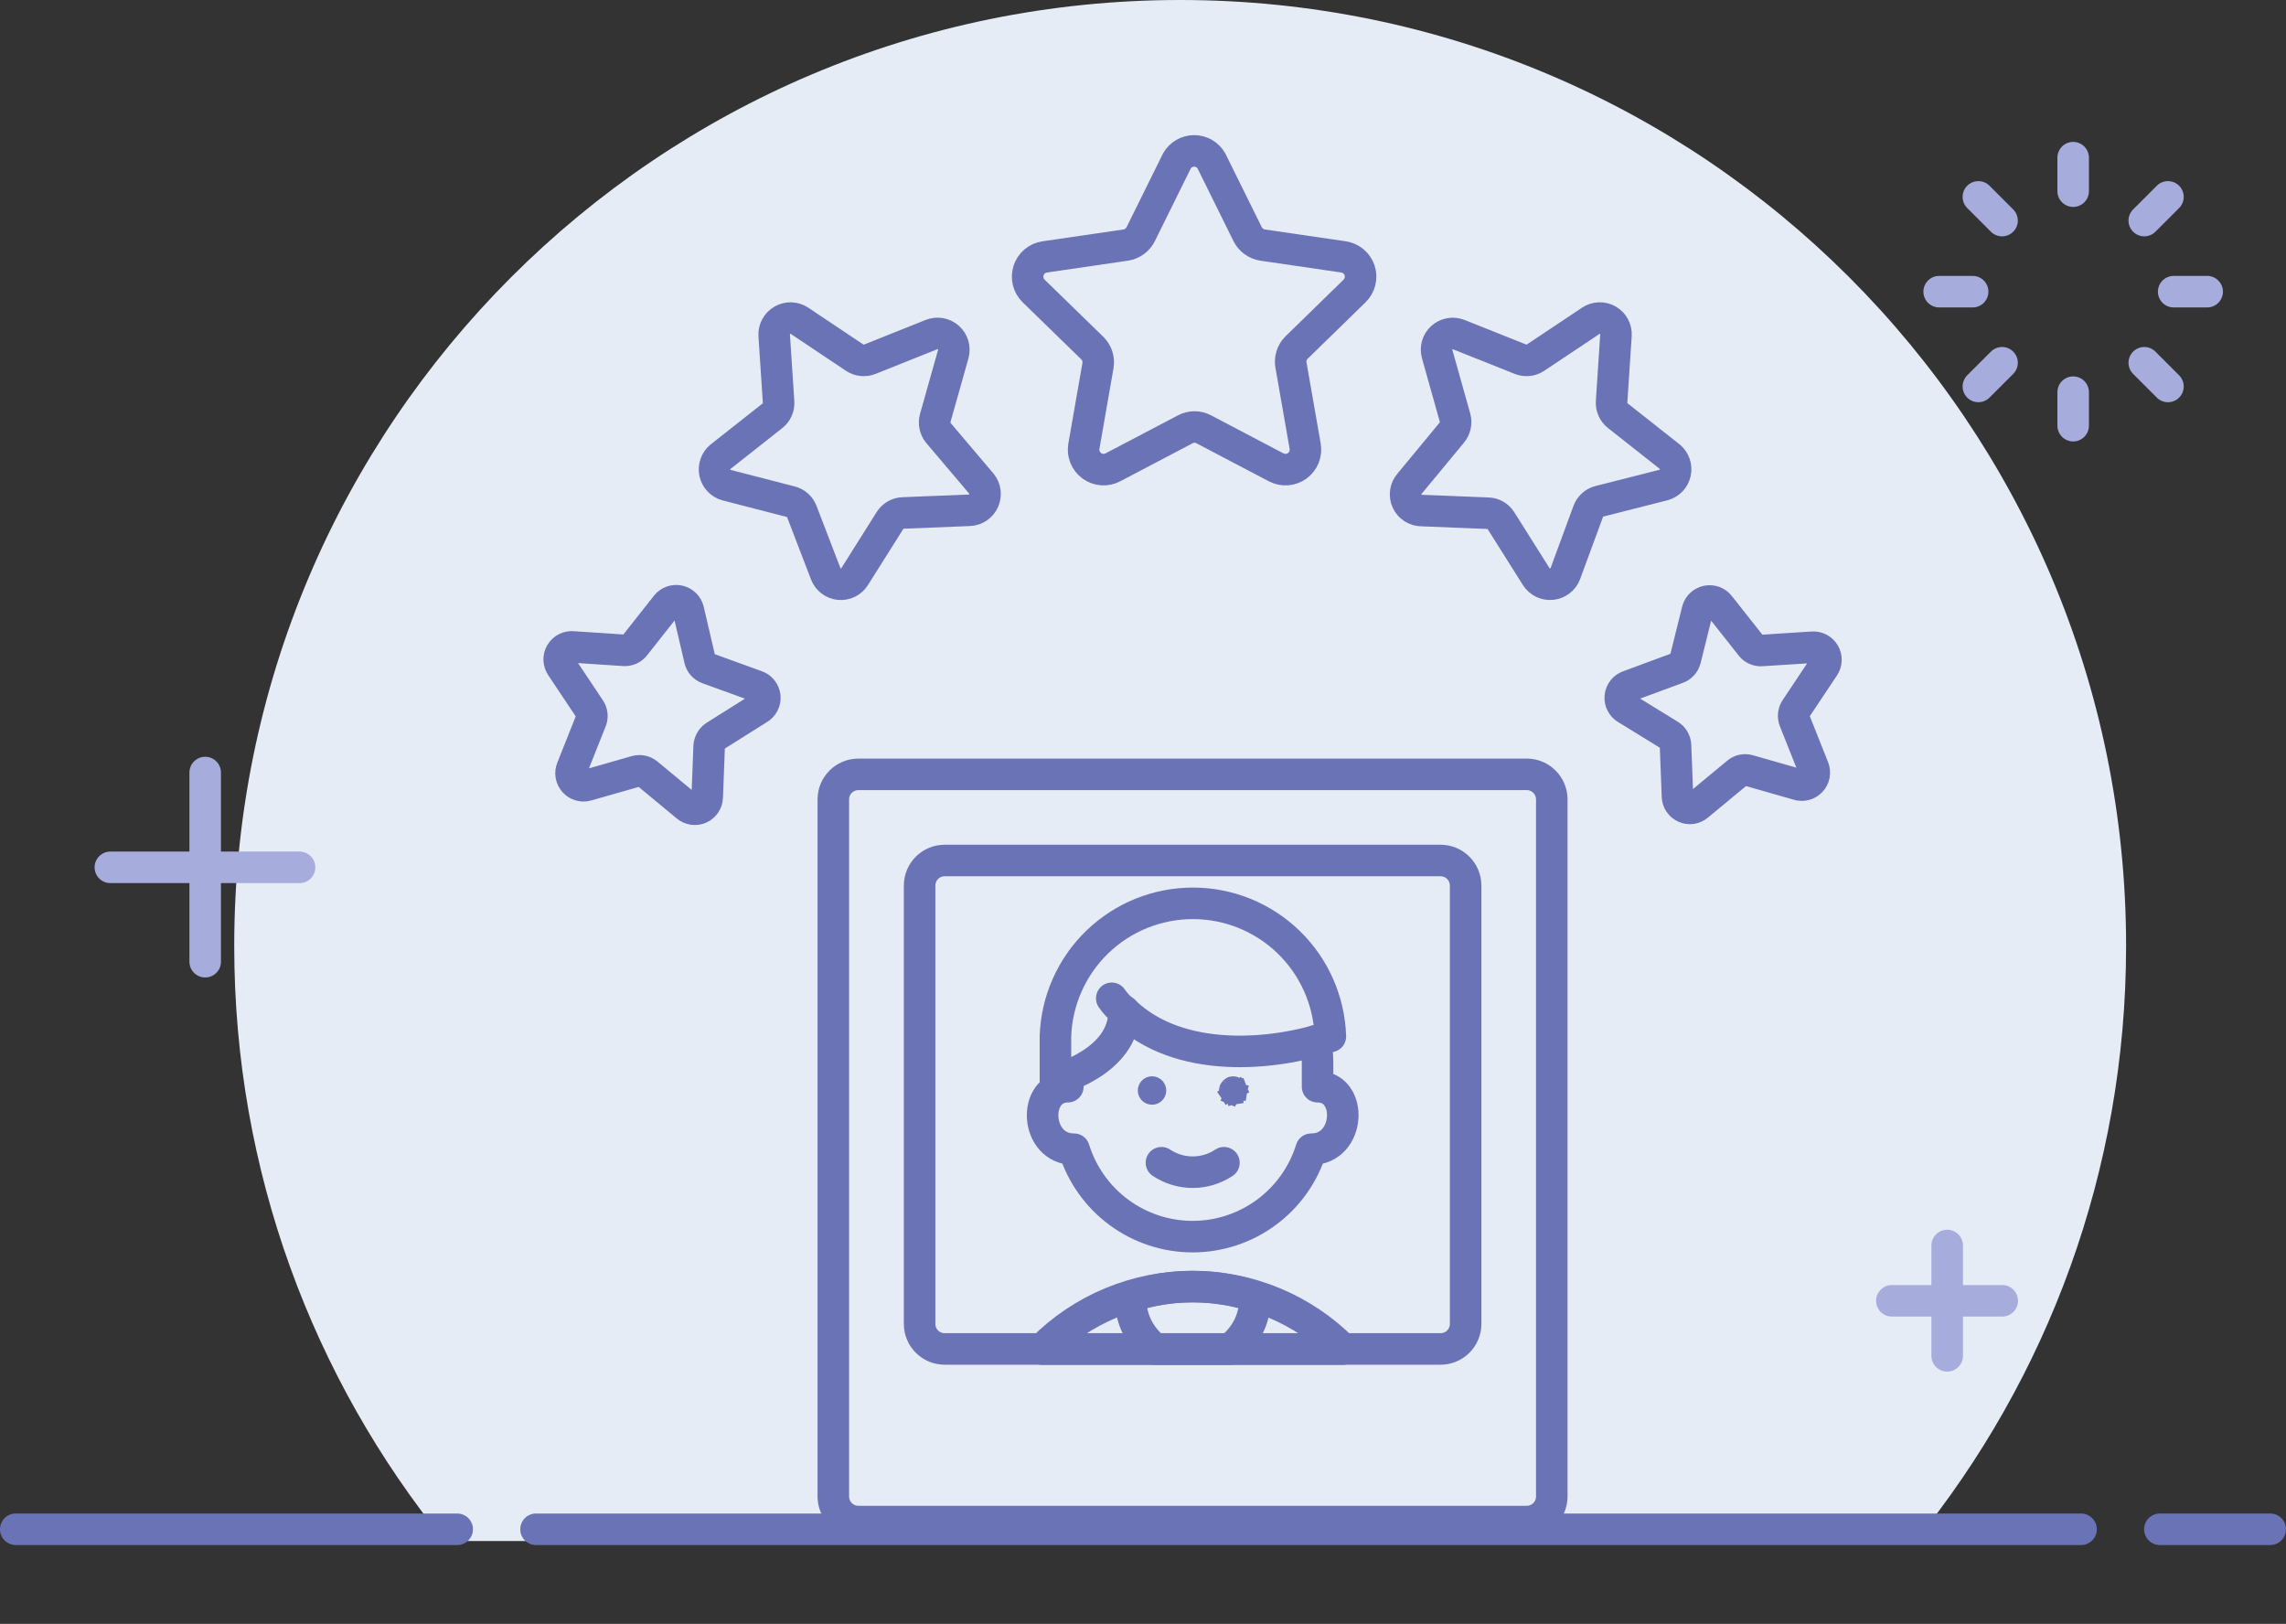 <svg width="145" height="103" viewBox="0 0 145 103" fill="none" xmlns="http://www.w3.org/2000/svg">
<rect x="0" y="0" width="145" height="103" fill="#333333" stroke="none"/>
<path d="M74.857 0C41.72 0 14.857 26.863 14.857 60C14.857 74.302 19.861 87.436 28.214 97.745H121.5C129.853 87.436 134.857 74.302 134.857 60C134.857 26.863 107.994 0 74.857 0Z" fill="#E6ECF5"/>
<path d="M132 96H34C33.448 96 33 96.448 33 97C33 97.552 33.448 98 34 98H132C132.552 98 133 97.552 133 97C133 96.448 132.552 96 132 96Z" fill="#6A73B5"/>
<path d="M144 96H137C136.448 96 136 96.448 136 97C136 97.552 136.448 98 137 98H144C144.552 98 145 97.552 145 97C145 96.448 144.552 96 144 96Z" fill="#6A73B5"/>
<path d="M29 96H1C0.448 96 0 96.448 0 97C0 97.552 0.448 98 1 98H29C29.552 98 30 97.552 30 97C30 96.448 29.552 96 29 96Z" fill="#6A73B5"/>
<path d="M76.839 10.205L79.134 14.848C79.226 15.032 79.361 15.192 79.527 15.313C79.693 15.434 79.886 15.514 80.089 15.545L85.223 16.295C85.456 16.33 85.675 16.43 85.855 16.582C86.035 16.735 86.168 16.935 86.241 17.159C86.313 17.384 86.321 17.624 86.264 17.853C86.208 18.082 86.088 18.291 85.92 18.455L82.214 22.071C82.074 22.219 81.971 22.398 81.915 22.594C81.859 22.79 81.851 22.997 81.893 23.196L82.786 28.304C82.826 28.537 82.801 28.777 82.712 28.997C82.623 29.216 82.474 29.406 82.283 29.546C82.091 29.685 81.865 29.768 81.629 29.785C81.392 29.802 81.156 29.753 80.946 29.643L76.357 27.232C76.176 27.135 75.973 27.084 75.768 27.084C75.562 27.084 75.36 27.135 75.179 27.232L70.589 29.643C70.38 29.753 70.143 29.802 69.907 29.785C69.671 29.768 69.444 29.685 69.253 29.546C69.061 29.406 68.913 29.216 68.824 28.997C68.735 28.777 68.709 28.537 68.75 28.304L69.643 23.196C69.679 22.993 69.664 22.784 69.6 22.588C69.536 22.392 69.425 22.215 69.277 22.071L65.562 18.455C65.394 18.29 65.274 18.081 65.218 17.851C65.162 17.622 65.171 17.381 65.244 17.156C65.318 16.931 65.452 16.732 65.633 16.579C65.814 16.427 66.034 16.328 66.268 16.295L71.402 15.545C71.605 15.514 71.798 15.434 71.964 15.313C72.13 15.192 72.265 15.032 72.357 14.848L74.652 10.205C74.762 10.012 74.921 9.852 75.113 9.74C75.305 9.629 75.523 9.57 75.746 9.57C75.968 9.57 76.186 9.629 76.378 9.74C76.57 9.852 76.729 10.012 76.839 10.205Z" stroke="#6A73B5" stroke-width="2" stroke-linecap="round" stroke-linejoin="round"/>
<path d="M102.5 21.268L102.223 25.473C102.209 25.643 102.238 25.813 102.307 25.969C102.375 26.125 102.481 26.262 102.616 26.366L105.919 28.973C106.062 29.094 106.17 29.252 106.23 29.43C106.291 29.607 106.302 29.798 106.262 29.981C106.223 30.164 106.135 30.334 106.007 30.471C105.879 30.608 105.716 30.707 105.535 30.759L101.455 31.795C101.292 31.835 101.142 31.914 101.017 32.026C100.893 32.139 100.798 32.28 100.741 32.438L99.285 36.393C99.217 36.572 99.1 36.728 98.948 36.844C98.796 36.961 98.614 37.033 98.424 37.052C98.233 37.072 98.041 37.038 97.868 36.955C97.696 36.871 97.549 36.742 97.446 36.58L95.196 33.009C95.108 32.874 94.989 32.763 94.85 32.684C94.71 32.605 94.553 32.56 94.393 32.553L90.187 32.384C89.989 32.385 89.795 32.329 89.628 32.222C89.461 32.116 89.329 31.963 89.247 31.783C89.165 31.602 89.136 31.402 89.165 31.206C89.195 31.011 89.28 30.827 89.41 30.678L92.089 27.438C92.196 27.309 92.27 27.157 92.306 26.994C92.341 26.831 92.338 26.661 92.294 26.5L91.16 22.464C91.107 22.28 91.106 22.083 91.158 21.898C91.21 21.713 91.313 21.546 91.456 21.417C91.598 21.288 91.774 21.201 91.963 21.167C92.153 21.132 92.348 21.152 92.527 21.223L96.446 22.786C96.6 22.848 96.767 22.871 96.932 22.854C97.097 22.837 97.255 22.78 97.393 22.688L100.902 20.348C101.061 20.241 101.247 20.18 101.439 20.174C101.631 20.167 101.821 20.214 101.987 20.31C102.154 20.406 102.29 20.546 102.381 20.715C102.471 20.885 102.513 21.076 102.5 21.268Z" stroke="#6A73B5" stroke-width="2" stroke-linecap="round" stroke-linejoin="round"/>
<path d="M115.687 42.286L113.902 44.964C113.831 45.073 113.787 45.197 113.775 45.326C113.762 45.455 113.781 45.585 113.83 45.705L115.027 48.714C115.082 48.855 115.096 49.009 115.067 49.157C115.038 49.305 114.968 49.443 114.864 49.552C114.76 49.662 114.626 49.739 114.48 49.776C114.333 49.813 114.179 49.807 114.036 49.759L110.911 48.866C110.788 48.83 110.659 48.825 110.534 48.852C110.409 48.878 110.293 48.935 110.196 49.018L107.696 51.089C107.583 51.186 107.445 51.248 107.298 51.269C107.151 51.29 107.001 51.269 106.866 51.208C106.73 51.147 106.615 51.049 106.533 50.926C106.45 50.802 106.405 50.657 106.402 50.509L106.277 47.268C106.27 47.14 106.232 47.015 106.167 46.905C106.102 46.794 106.011 46.702 105.902 46.634L103.187 44.964C103.05 44.89 102.938 44.778 102.865 44.641C102.791 44.503 102.76 44.347 102.774 44.193C102.788 44.037 102.848 43.89 102.945 43.769C103.042 43.647 103.173 43.557 103.321 43.509L106.366 42.384C106.492 42.344 106.606 42.274 106.698 42.178C106.79 42.083 106.857 41.967 106.893 41.839L107.669 38.714C107.706 38.571 107.783 38.441 107.889 38.339C107.996 38.236 108.13 38.166 108.275 38.135C108.419 38.105 108.57 38.115 108.709 38.165C108.848 38.215 108.971 38.304 109.062 38.42L111.071 40.964C111.15 41.065 111.252 41.144 111.369 41.195C111.486 41.247 111.614 41.269 111.741 41.259L114.973 41.054C115.121 41.044 115.268 41.076 115.399 41.145C115.53 41.215 115.638 41.32 115.713 41.448C115.787 41.576 115.824 41.722 115.819 41.87C115.815 42.019 115.769 42.162 115.687 42.286Z" stroke="#6A73B5" stroke-width="2" stroke-linecap="round" stroke-linejoin="round"/>
<path d="M50.714 20.348L54.214 22.688C54.354 22.78 54.513 22.837 54.68 22.854C54.846 22.871 55.014 22.848 55.17 22.786L59.08 21.223C59.26 21.151 59.456 21.13 59.647 21.164C59.837 21.197 60.015 21.284 60.159 21.413C60.303 21.542 60.408 21.709 60.462 21.895C60.516 22.081 60.517 22.278 60.464 22.464L59.321 26.518C59.276 26.678 59.27 26.848 59.305 27.011C59.339 27.174 59.412 27.326 59.518 27.455L62.25 30.679C62.37 30.827 62.448 31.006 62.473 31.195C62.498 31.385 62.47 31.578 62.393 31.752C62.315 31.927 62.19 32.077 62.033 32.185C61.875 32.294 61.691 32.356 61.5 32.366L57.286 32.536C57.119 32.54 56.956 32.585 56.811 32.668C56.666 32.75 56.544 32.868 56.455 33.009L54.205 36.58C54.103 36.742 53.958 36.872 53.786 36.956C53.614 37.04 53.422 37.074 53.232 37.054C53.042 37.035 52.861 36.963 52.709 36.846C52.558 36.729 52.442 36.572 52.375 36.393L50.866 32.464C50.809 32.307 50.714 32.165 50.59 32.053C50.465 31.941 50.315 31.861 50.152 31.821L46.071 30.768C45.891 30.716 45.728 30.616 45.6 30.48C45.472 30.343 45.384 30.173 45.344 29.99C45.305 29.807 45.316 29.616 45.377 29.439C45.437 29.261 45.544 29.103 45.687 28.982L48.991 26.375C49.127 26.271 49.234 26.135 49.303 25.979C49.371 25.823 49.399 25.652 49.384 25.482L49.107 21.277C49.095 21.084 49.136 20.892 49.227 20.722C49.319 20.552 49.455 20.41 49.623 20.314C49.79 20.217 49.98 20.169 50.173 20.175C50.366 20.181 50.553 20.241 50.714 20.348Z" stroke="#6A73B5" stroke-width="2" stroke-linecap="round" stroke-linejoin="round"/>
<path d="M36.357 41.036L39.589 41.25C39.717 41.258 39.845 41.234 39.962 41.181C40.078 41.129 40.181 41.048 40.259 40.946L42.268 38.402C42.36 38.286 42.483 38.198 42.623 38.148C42.763 38.098 42.914 38.089 43.059 38.12C43.204 38.152 43.337 38.224 43.443 38.327C43.55 38.43 43.625 38.561 43.661 38.705L44.393 41.839C44.423 41.965 44.483 42.081 44.569 42.178C44.655 42.274 44.763 42.348 44.884 42.393L47.964 43.509C48.112 43.557 48.243 43.647 48.341 43.769C48.438 43.89 48.497 44.037 48.512 44.192C48.526 44.347 48.494 44.503 48.421 44.64C48.347 44.778 48.235 44.89 48.098 44.964L45.357 46.688C45.249 46.758 45.159 46.853 45.094 46.965C45.029 47.076 44.99 47.201 44.982 47.33L44.857 50.571C44.852 50.719 44.806 50.862 44.723 50.985C44.64 51.107 44.524 51.204 44.389 51.264C44.254 51.323 44.105 51.343 43.959 51.322C43.812 51.301 43.675 51.239 43.562 51.143L41.062 49.071C40.964 48.991 40.848 48.935 40.724 48.909C40.599 48.882 40.471 48.886 40.348 48.92L37.223 49.812C37.081 49.851 36.93 49.85 36.788 49.808C36.647 49.766 36.519 49.685 36.421 49.574C36.323 49.464 36.257 49.328 36.232 49.183C36.206 49.037 36.222 48.887 36.277 48.75L37.473 45.741C37.53 45.617 37.553 45.479 37.541 45.343C37.528 45.207 37.48 45.076 37.402 44.964L35.616 42.286C35.527 42.16 35.476 42.012 35.469 41.858C35.463 41.704 35.501 41.552 35.58 41.42C35.658 41.287 35.774 41.181 35.911 41.112C36.05 41.044 36.204 41.018 36.357 41.036Z" stroke="#6A73B5" stroke-width="2" stroke-linecap="round" stroke-linejoin="round"/>
<path d="M96.84 49.116H54.447C53.569 49.116 52.857 49.828 52.857 50.705V94.92C52.857 95.797 53.569 96.509 54.447 96.509H96.84C97.717 96.509 98.429 95.797 98.429 94.92V50.705C98.429 49.828 97.717 49.116 96.84 49.116Z" stroke="#6A73B5" stroke-width="2" stroke-linecap="round" stroke-linejoin="round"/>
<path d="M91.375 54.58H59.919C59.042 54.58 58.33 55.292 58.33 56.17V83.973C58.33 84.851 59.042 85.562 59.919 85.562H91.375C92.252 85.562 92.964 84.851 92.964 83.973V56.17C92.964 55.292 92.252 54.58 91.375 54.58Z" stroke="#6A73B5" stroke-width="2" stroke-linecap="round" stroke-linejoin="round"/>
<path d="M67.733 68.25V68.928C65.465 68.928 65.617 72.893 68.125 72.893C68.623 74.499 69.622 75.904 70.975 76.901C72.329 77.899 73.966 78.438 75.648 78.438C77.329 78.438 78.967 77.899 80.32 76.901C81.674 75.904 82.672 74.499 83.17 72.893C85.679 72.893 85.849 68.928 83.572 68.928V67.339C83.564 66.899 83.519 66.46 83.438 66.027" stroke="#6A73B5" stroke-width="2" stroke-linecap="round" stroke-linejoin="round"/>
<path d="M73.072 69.571C72.965 69.571 72.863 69.529 72.788 69.454C72.712 69.378 72.67 69.275 72.67 69.17C72.67 69.064 72.712 68.961 72.788 68.885C72.863 68.81 72.965 68.768 73.072 68.768C73.179 68.768 73.281 68.811 73.356 68.885C73.431 68.96 73.474 69.062 73.474 69.17C73.474 69.277 73.431 69.379 73.356 69.454C73.281 69.529 73.179 69.571 73.072 69.571ZM73.072 69.071C73.098 69.071 73.123 69.082 73.142 69.1C73.16 69.119 73.17 69.144 73.17 69.17C73.17 69.196 73.16 69.221 73.142 69.239C73.123 69.257 73.098 69.268 73.072 69.268C73.046 69.268 73.021 69.257 73.003 69.239C72.984 69.221 72.974 69.196 72.974 69.17C72.974 69.144 72.984 69.119 73.003 69.1C73.021 69.082 73.046 69.071 73.072 69.071Z" fill="#6A73B5" stroke="#6A73B5"/>
<path d="M77.852 69.322C77.852 69.323 77.852 69.323 77.852 69.323C77.862 69.348 77.875 69.371 77.889 69.393L78.142 69.224M77.852 69.322L78.558 68.947C78.573 68.969 78.585 68.992 78.595 69.016L78.314 69.132M77.852 69.322C77.832 69.274 77.822 69.222 77.822 69.17M77.852 69.322L77.822 69.17M78.142 69.224L77.89 69.393C77.919 69.437 77.956 69.474 77.999 69.503C78 69.504 78 69.504 78.001 69.504C78.023 69.519 78.046 69.531 78.07 69.541L78.186 69.26M78.142 69.224C78.149 69.235 78.158 69.244 78.169 69.251C78.169 69.251 78.169 69.251 78.169 69.251C78.174 69.255 78.18 69.258 78.186 69.26M78.142 69.224C78.138 69.219 78.135 69.213 78.133 69.207C78.133 69.207 78.133 69.207 78.132 69.207C78.128 69.195 78.125 69.183 78.125 69.17C78.125 69.163 78.126 69.157 78.127 69.15C78.127 69.15 78.127 69.15 78.127 69.15C78.131 69.131 78.14 69.114 78.154 69.1C78.168 69.086 78.185 69.077 78.204 69.073C78.204 69.073 78.204 69.073 78.204 69.073C78.21 69.072 78.217 69.071 78.224 69.071C78.236 69.071 78.249 69.074 78.261 69.079C78.261 69.079 78.261 69.079 78.261 69.079C78.267 69.081 78.273 69.084 78.278 69.088M78.186 69.26L78.07 69.541C78.119 69.561 78.171 69.571 78.224 69.571C78.25 69.571 78.276 69.569 78.302 69.564L78.243 69.266L78.302 69.564C78.379 69.548 78.451 69.51 78.508 69.454C78.564 69.397 78.602 69.325 78.618 69.248L78.32 69.189L78.618 69.248C78.623 69.222 78.625 69.196 78.625 69.17C78.625 69.118 78.615 69.066 78.595 69.017L78.314 69.132M78.186 69.26C78.198 69.265 78.211 69.268 78.224 69.268C78.23 69.268 78.236 69.267 78.243 69.266C78.262 69.262 78.279 69.253 78.293 69.239C78.307 69.225 78.316 69.208 78.32 69.189C78.321 69.183 78.322 69.176 78.322 69.17C78.322 69.157 78.319 69.144 78.314 69.132M78.314 69.132C78.312 69.126 78.309 69.121 78.305 69.115C78.305 69.115 78.305 69.115 78.305 69.115C78.298 69.104 78.289 69.095 78.278 69.088M78.446 68.835L78.496 68.761L78.446 68.835ZM78.446 68.835L78.278 69.088M78.446 68.835L78.447 68.836M78.278 69.088L78.447 68.836M78.447 68.836C78.491 68.865 78.528 68.902 78.557 68.946L78.447 68.836ZM77.822 69.17C77.822 69.144 77.824 69.117 77.829 69.091M77.822 69.17L77.829 69.091M77.829 69.091C77.829 69.091 77.829 69.091 77.829 69.091M77.829 69.091L77.829 69.091M77.829 69.091C77.845 69.013 77.884 68.941 77.939 68.885M77.829 69.091L77.939 68.885M77.939 68.885C77.995 68.83 78.066 68.791 78.144 68.776M77.939 68.885L78.144 68.776M78.144 68.776C78.145 68.776 78.145 68.776 78.145 68.776M78.144 68.776L78.145 68.776M78.145 68.776C78.171 68.77 78.197 68.768 78.224 68.768M78.145 68.776L78.224 68.768M78.224 68.768C78.276 68.768 78.328 68.778 78.376 68.798L78.224 68.768Z" fill="#6A73B5" stroke="#6A73B5"/>
<path d="M73.67 73.75C74.257 74.142 74.947 74.35 75.652 74.35C76.358 74.35 77.047 74.142 77.634 73.75" stroke="#6A73B5" stroke-width="2" stroke-linecap="round" stroke-linejoin="round"/>
<path d="M71.303 64.152C74.786 67.518 80.777 66.964 84.384 65.741C84.311 63.477 83.361 61.33 81.734 59.754C80.107 58.178 77.93 57.297 75.665 57.297C73.4 57.297 71.223 58.178 69.596 59.754C67.969 61.33 67.019 63.477 66.946 65.741V68.491C66.946 68.491 71.303 67.402 71.303 64.134" stroke="#6A73B5" stroke-width="2" stroke-linecap="round" stroke-linejoin="round"/>
<path d="M71.303 64.152C70.998 63.92 70.732 63.639 70.518 63.321" stroke="#6A73B5" stroke-width="2" stroke-linecap="round" stroke-linejoin="round"/>
<path d="M85.179 85.571C83.929 84.314 82.443 83.317 80.807 82.636C79.171 81.956 77.415 81.605 75.643 81.605C73.871 81.605 72.116 81.956 70.479 82.636C68.843 83.317 67.357 84.314 66.107 85.571H85.179Z" stroke="#6A73B5" stroke-width="2" stroke-linecap="round" stroke-linejoin="round"/>
<path d="M73.285 85.572H78C78.495 85.204 78.898 84.727 79.177 84.176C79.456 83.626 79.603 83.019 79.607 82.402C79.607 82.348 79.607 82.295 79.607 82.241C77.044 81.396 74.277 81.396 71.714 82.241C71.714 82.295 71.714 82.348 71.714 82.402C71.713 83.016 71.855 83.621 72.127 84.171C72.4 84.721 72.796 85.2 73.285 85.572Z" stroke="#6A73B5" stroke-width="2" stroke-linecap="round" stroke-linejoin="round"/>
<path d="M131.5 12.125V10" stroke="#A6ACDC" stroke-width="2" stroke-linecap="round" stroke-linejoin="round"/>
<path d="M136.01 13.991L137.513 12.488" stroke="#A6ACDC" stroke-width="2" stroke-linecap="round" stroke-linejoin="round"/>
<path d="M137.875 18.5H140" stroke="#A6ACDC" stroke-width="2" stroke-linecap="round" stroke-linejoin="round"/>
<path d="M136.01 23.009L137.513 24.512" stroke="#A6ACDC" stroke-width="2" stroke-linecap="round" stroke-linejoin="round"/>
<path d="M131.5 24.875V27" stroke="#A6ACDC" stroke-width="2" stroke-linecap="round" stroke-linejoin="round"/>
<path d="M126.99 23.009L125.487 24.512" stroke="#A6ACDC" stroke-width="2" stroke-linecap="round" stroke-linejoin="round"/>
<path d="M125.125 18.5H123" stroke="#A6ACDC" stroke-width="2" stroke-linecap="round" stroke-linejoin="round"/>
<path d="M126.99 13.991L125.487 12.488" stroke="#A6ACDC" stroke-width="2" stroke-linecap="round" stroke-linejoin="round"/>
<path d="M13.015 61V49" stroke="#A6ACDC" stroke-width="2" stroke-linecap="round" stroke-linejoin="round"/>
<path d="M7 55.014H19" stroke="#A6ACDC" stroke-width="2" stroke-linecap="round" stroke-linejoin="round"/>
<path d="M123.509 86V79" stroke="#A6ACDC" stroke-width="2" stroke-linecap="round" stroke-linejoin="round"/>
<path d="M120 82.508H127" stroke="#A6ACDC" stroke-width="2" stroke-linecap="round" stroke-linejoin="round"/>
</svg>
